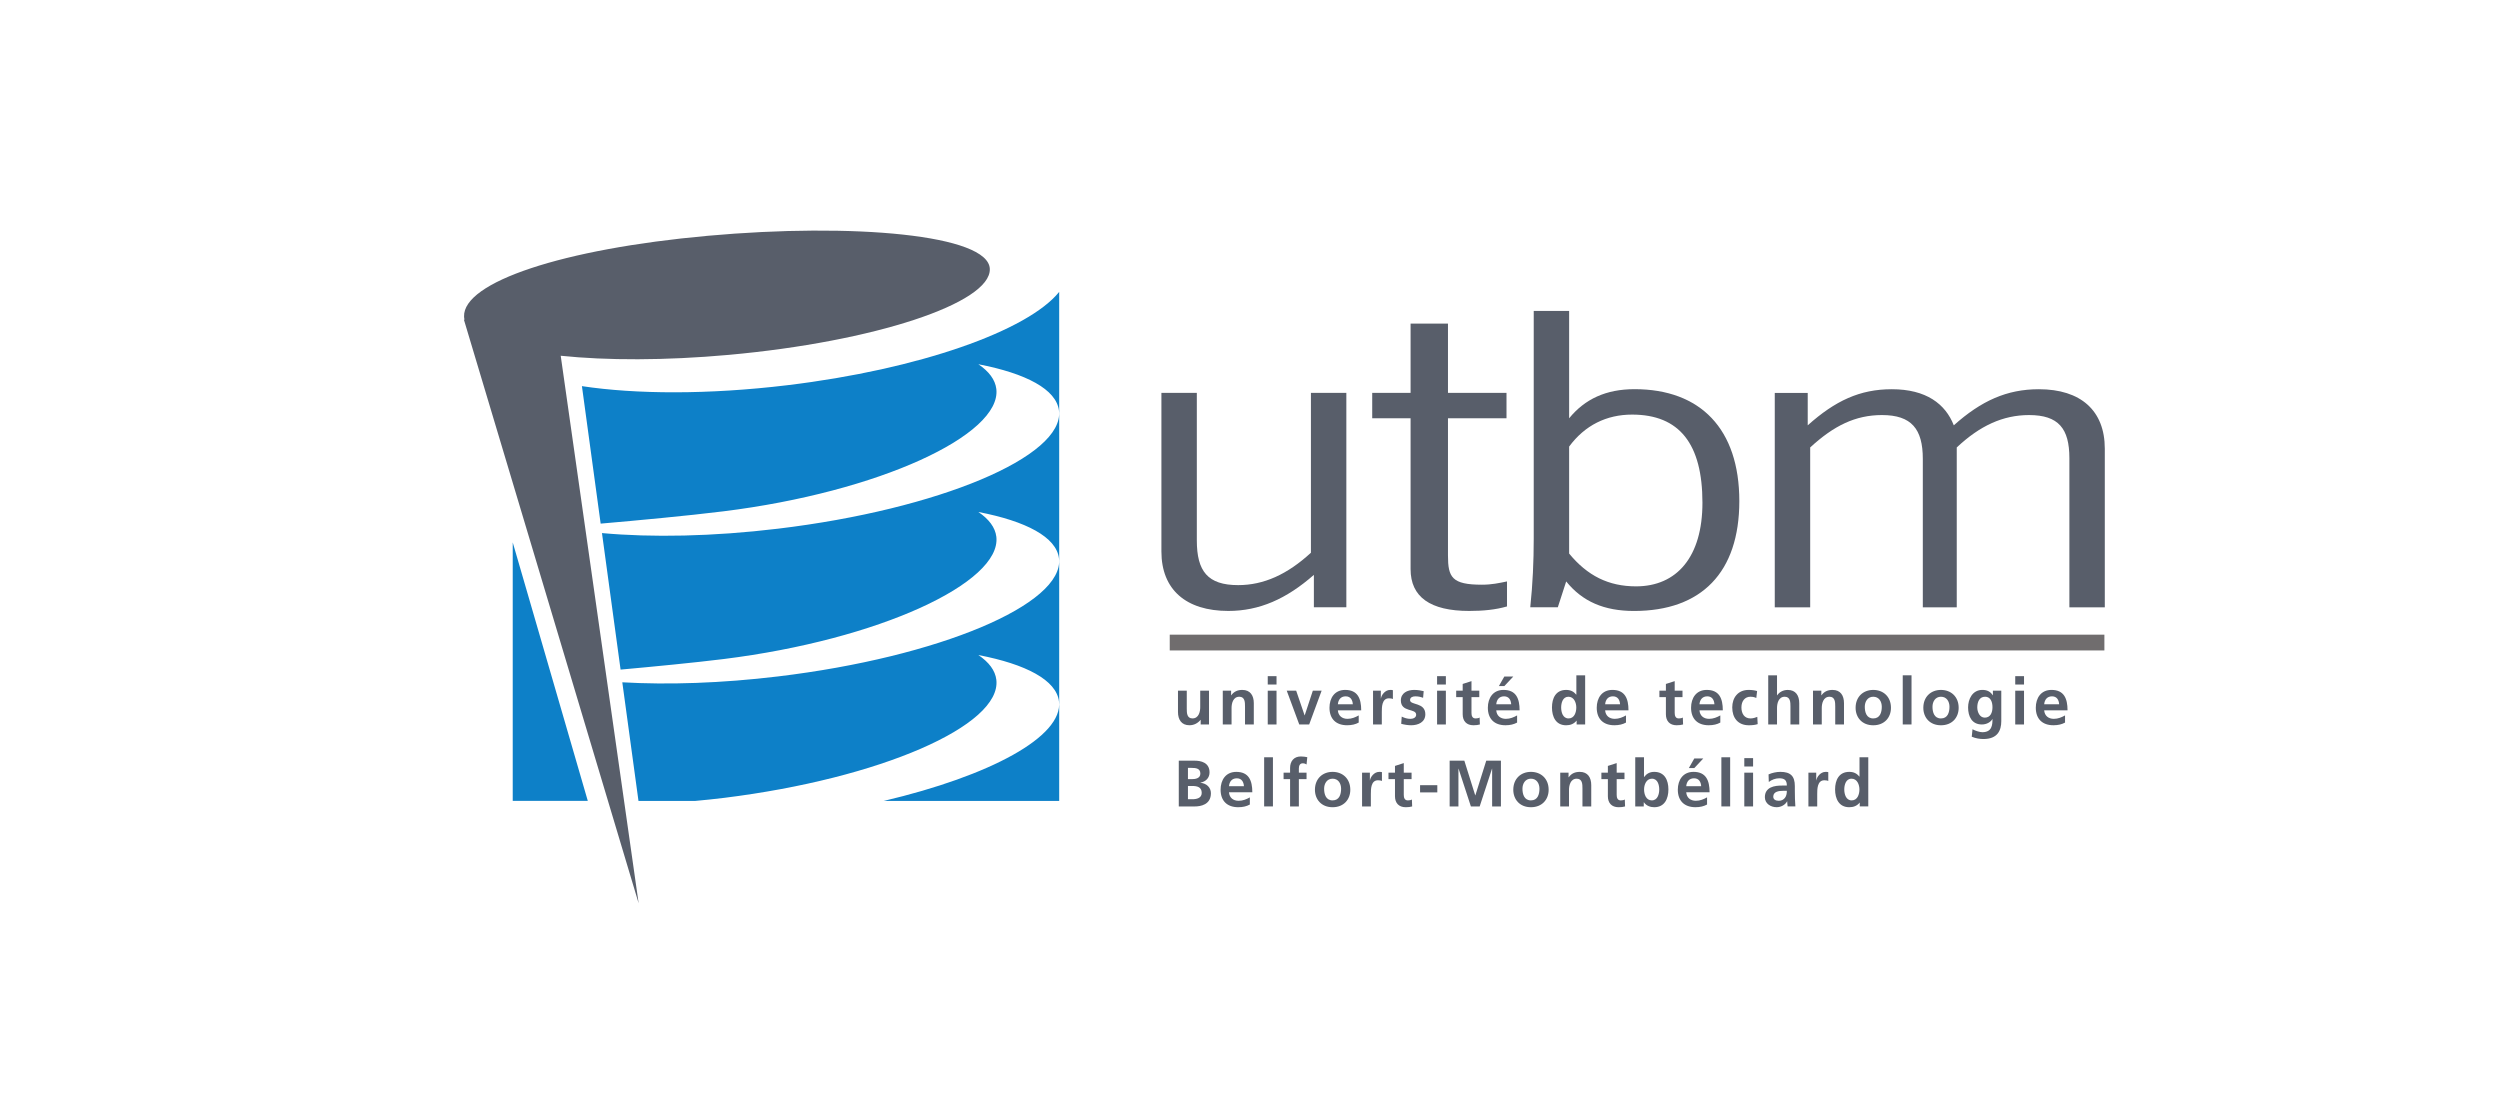 <?xml version="1.0" encoding="UTF-8" standalone="no"?>
<!-- Created with Inkscape (http://www.inkscape.org/) -->

<svg
   xmlns:dc="http://purl.org/dc/elements/1.1/"
   xmlns:cc="http://creativecommons.org/ns#"
   xmlns:rdf="http://www.w3.org/1999/02/22-rdf-syntax-ns#"
   xmlns:svg="http://www.w3.org/2000/svg"
   xmlns="http://www.w3.org/2000/svg"
   xmlns:sodipodi="http://sodipodi.sourceforge.net/DTD/sodipodi-0.dtd"
   xmlns:inkscape="http://www.inkscape.org/namespaces/inkscape"
   width="140"
   height="62"
   id="svg2"
   version="1.1"
   inkscape:version="0.47 r22583"
   sodipodi:docname="aaaaaaaaaaaaaaaaaaaaaaaaaaaa.svg">
  <defs
     id="defs4">
    <inkscape:perspective
       sodipodi:type="inkscape:persp3d"
       inkscape:vp_x="0 : 526.18109 : 1"
       inkscape:vp_y="0 : 1000 : 0"
       inkscape:vp_z="744.09448 : 526.18109 : 1"
       inkscape:persp3d-origin="372.04724 : 350.78739 : 1"
       id="perspective10" />
    <inkscape:perspective
       sodipodi:type="inkscape:persp3d"
       inkscape:vp_x="0 : 0.5 : 1"
       inkscape:vp_y="0 : 1000 : 0"
       inkscape:vp_z="1 : 0.5 : 1"
       inkscape:persp3d-origin="0.5 : 0.33333333 : 1"
       id="perspective10749" />
    <inkscape:perspective
       sodipodi:type="inkscape:persp3d"
       inkscape:vp_x="0 : 526.18109 : 1"
       inkscape:vp_y="0 : 1000 : 0"
       inkscape:vp_z="744.09448 : 526.18109 : 1"
       inkscape:persp3d-origin="372.04724 : 350.78739 : 1"
       id="perspective10-7" />
    <inkscape:perspective
       id="perspective2824"
       inkscape:persp3d-origin="0.5 : 0.33333333 : 1"
       inkscape:vp_z="1 : 0.5 : 1"
       inkscape:vp_y="0 : 1000 : 0"
       inkscape:vp_x="0 : 0.5 : 1"
       sodipodi:type="inkscape:persp3d" />
    <inkscape:perspective
       id="perspective2889"
       inkscape:persp3d-origin="237.96852 : 44.161418 : 1"
       inkscape:vp_z="475.93704 : 66.242126 : 1"
       inkscape:vp_y="0 : 1000 : 0"
       inkscape:vp_x="0 : 66.242126 : 1"
       sodipodi:type="inkscape:persp3d" />
    <clipPath
       id="clipPath18"
       clipPathUnits="userSpaceOnUse">
      <path
         id="path20"
         d="m 0,1190.551 841.89,0 L 841.89,0 0,0 0,1190.551 z" />
    </clipPath>
    <inkscape:perspective
       id="perspective10-74"
       inkscape:persp3d-origin="0.5 : 0.33333333 : 1"
       inkscape:vp_z="1 : 0.5 : 1"
       inkscape:vp_y="0 : 1000 : 0"
       inkscape:vp_x="0 : 0.5 : 1"
       sodipodi:type="inkscape:persp3d" />
  </defs>
  <sodipodi:namedview
     id="base"
     pagecolor="#ffffff"
     bordercolor="#666666"
     borderopacity="1.0"
     inkscape:pageopacity="0.0"
     inkscape:pageshadow="2"
     inkscape:zoom="1.4984375"
     inkscape:cx="105.7571"
     inkscape:cy="96.912342"
     inkscape:document-units="px"
     inkscape:current-layer="layer1"
     showgrid="false"
     inkscape:window-width="1280"
     inkscape:window-height="751"
     inkscape:window-x="-4"
     inkscape:window-y="-4"
     inkscape:window-maximized="1" />
  <g
     inkscape:label="Calque 1"
     inkscape:groupmode="layer"
     id="layer1"
     transform="translate(0,-990.362)">
    <g
       id="g5293"
       transform="matrix(1.163,0,0,-1.163,9.03,1115.989)">
      <g
         transform="matrix(0.76,0,0,0.76,48.56,77.08)"
         id="g738">
        <path
           id="path740"
           style="fill:#585e6a;fill-opacity:1;fill-rule:nonzero;stroke:#706d6e;stroke-width:1;stroke-linecap:butt;stroke-linejoin:miter;stroke-miterlimit:4;stroke-opacity:1;stroke-dasharray:none"
           d="M 0,0 59.217,0" />
      </g>
      <g
         transform="matrix(0.76,0,0,0.76,57.064,78.78)"
         id="g742">
        <path
           id="path744"
           style="fill:#585e6a;fill-opacity:1;fill-rule:nonzero;stroke:none"
           d="m 0,0 -2.057,0 0,2.052 c -1.745,-1.532 -3.459,-2.286 -5.422,-2.286 -2.68,0 -4.238,1.351 -4.238,3.766 l 0,10.051 2.244,0 0,-9.35 c 0,-1.948 0.685,-2.831 2.618,-2.831 1.619,0 3.115,0.676 4.611,2.052 l 0,10.129 2.244,0 L 0,0 z" />
      </g>
      <g
         transform="matrix(0.76,0,0,0.76,64.8,78.819)"
         id="g746">
        <path
           id="path748"
           style="fill:#585e6a;fill-opacity:1;fill-rule:nonzero;stroke:none"
           d="m 0,0 c -0.718,-0.207 -1.497,-0.285 -2.4,-0.285 -2.462,0 -3.709,0.883 -3.709,2.649 l 0,9.558 -2.431,0 0,1.61 2.431,0 0,4.389 2.369,0 0,-4.389 3.708,0 0,-1.61 -3.708,0 0,-8.7 c 0,-1.377 0.249,-1.845 2.15,-1.845 0.623,0 1.09,0.104 1.59,0.208 L 0,0 z" />
      </g>
      <g
         transform="matrix(0.76,0,0,0.76,71.013,79.786)"
         id="g750">
        <path
           id="path752"
           style="fill:#585e6a;fill-opacity:1;fill-rule:nonzero;stroke:none"
           d="m 0,0 c 2.586,0 4.207,1.87 4.207,5.297 0,3.741 -1.465,5.585 -4.457,5.585 -1.62,0 -2.992,-0.676 -3.989,-2.026 l 0,-6.778 C -3.085,0.675 -1.746,0 0,0 m -6.482,2.986 0,14.466 2.243,0 0,-6.804 c 0.997,1.221 2.338,1.845 4.145,1.845 4.176,0 6.638,-2.52 6.638,-7.091 0,-4.519 -2.399,-6.961 -6.669,-6.961 -1.901,0 -3.272,0.598 -4.3,1.871 l -0.53,-1.636 -1.746,0 c 0.157,1.48 0.219,2.934 0.219,4.31" />
      </g>
      <g
         transform="matrix(0.76,0,0,0.76,77.693,89.1)"
         id="g754">
        <path
           id="path756"
           style="fill:#585e6a;fill-opacity:1;fill-rule:nonzero;stroke:none"
           d="m 0,0 2.088,0 0,-2.053 c 1.745,1.559 3.303,2.287 5.329,2.287 2.181,0 3.396,-0.935 3.926,-2.287 1.745,1.559 3.365,2.287 5.391,2.287 2.649,0 4.176,-1.351 4.176,-3.767 l 0,-10.05 -2.244,0 0,9.452 c 0,1.87 -0.685,2.728 -2.555,2.728 -1.652,0 -3.116,-0.675 -4.581,-2.052 l 0,-10.128 -2.15,0 0,9.401 c 0,1.896 -0.716,2.779 -2.587,2.779 -1.683,0 -3.054,-0.675 -4.549,-2.052 l 0,-10.128 -2.244,0 L 0,0 z" />
      </g>
      <g
         transform="matrix(0.76,0,0,0.76,50.451,73.136)"
         id="g758">
        <path
           id="path760"
           style="fill:#585e6a;fill-opacity:1;fill-rule:nonzero;stroke:none"
           d="m 0,0 -0.528,0 0,0.291 -0.009,0 c -0.17,-0.208 -0.41,-0.341 -0.702,-0.341 -0.506,0 -0.727,0.358 -0.727,0.84 l 0,1.351 0.557,0 0,-1.144 c 0,-0.262 0.005,-0.614 0.362,-0.614 0.402,0 0.49,0.435 0.49,0.71 l 0,1.048 L 0,2.141 0,0 z" />
      </g>
      <g
         transform="matrix(0.76,0,0,0.76,51.114,74.762)"
         id="g762">
        <path
           id="path764"
           style="fill:#585e6a;fill-opacity:1;fill-rule:nonzero;stroke:none"
           d="m 0,0 0.528,0 0,-0.291 0.008,0 c 0.175,0.244 0.412,0.34 0.702,0.34 0.507,0 0.728,-0.358 0.728,-0.839 l 0,-1.351 -0.557,0 0,1.143 c 0,0.262 -0.004,0.615 -0.362,0.615 -0.402,0 -0.49,-0.436 -0.49,-0.711 l 0,-1.047 L 0,-2.141 0,0 z" />
      </g>
      <path
         id="path766"
         style="fill:#585e6a;fill-opacity:1;fill-rule:nonzero;stroke:none"
         d="m 53.279,75.462 0.423,0 0,-0.403 -0.423,0 0,0.403 z m 0,-0.7 0.423,0 0,-1.627 -0.423,0 0,1.627 z" />
      <g
         transform="matrix(0.76,0,0,0.76,54.194,74.762)"
         id="g768">
        <path
           id="path770"
           style="fill:#585e6a;fill-opacity:1;fill-rule:nonzero;stroke:none"
           d="m 0,0 0.598,0 0.532,-1.56 0.009,0 L 1.653,0 2.21,0 1.421,-2.141 0.793,-2.141 0,0 z" />
      </g>
      <g
         transform="matrix(0.76,0,0,0.76,57.376,74.108)"
         id="g772">
        <path
           id="path774"
           style="fill:#585e6a;fill-opacity:1;fill-rule:nonzero;stroke:none"
           d="M 0,0 C -0.017,0.271 -0.142,0.503 -0.453,0.503 -0.765,0.503 -0.923,0.287 -0.948,0 L 0,0 z m 0.373,-1.159 c -0.203,-0.112 -0.436,-0.17 -0.735,-0.17 -0.706,0 -1.117,0.406 -1.117,1.109 0,0.619 0.328,1.13 0.992,1.13 0.794,0 1.018,-0.544 1.018,-1.292 l -1.479,0 c 0.025,-0.345 0.266,-0.541 0.611,-0.541 0.27,0 0.503,0.101 0.71,0.217 l 0,-0.453 z" />
      </g>
      <g
         transform="matrix(0.76,0,0,0.76,58.349,74.762)"
         id="g776">
        <path
           id="path778"
           style="fill:#585e6a;fill-opacity:1;fill-rule:nonzero;stroke:none"
           d="m 0,0 0.494,0 0,-0.487 0.008,0 c 0.025,0.2 0.253,0.536 0.586,0.536 0.055,0 0.112,0 0.17,-0.017 l 0,-0.561 c -0.05,0.03 -0.149,0.046 -0.25,0.046 -0.452,0 -0.452,-0.565 -0.452,-0.872 l 0,-0.786 L 0,-2.141 0,0 z" />
      </g>
      <g
         transform="matrix(0.76,0,0,0.76,60.76,74.42)"
         id="g780">
        <path
           id="path782"
           style="fill:#585e6a;fill-opacity:1;fill-rule:nonzero;stroke:none"
           d="m 0,0 c -0.171,0.059 -0.295,0.092 -0.499,0.092 -0.15,0 -0.328,-0.054 -0.328,-0.237 0,-0.34 0.968,-0.125 0.968,-0.898 0,-0.498 -0.445,-0.697 -0.898,-0.697 -0.211,0 -0.428,0.037 -0.631,0.092 l 0.034,0.456 c 0.174,-0.087 0.356,-0.142 0.548,-0.142 0.141,0 0.366,0.055 0.366,0.263 0,0.419 -0.969,0.133 -0.969,0.905 0,0.461 0.403,0.665 0.84,0.665 0.261,0 0.432,-0.042 0.606,-0.079 L 0,0 z" />
      </g>
      <path
         id="path784"
         style="fill:#585e6a;fill-opacity:1;fill-rule:nonzero;stroke:none"
         d="m 61.433,75.462 0.423,0 0,-0.403 -0.423,0 0,0.403 z m 0,-0.7 0.423,0 0,-1.627 -0.423,0 0,1.627 z" />
      <g
         transform="matrix(0.76,0,0,0.76,62.666,74.452)"
         id="g786">
        <path
           id="path788"
           style="fill:#585e6a;fill-opacity:1;fill-rule:nonzero;stroke:none"
           d="m 0,0 -0.412,0 0,0.408 0.412,0 0,0.427 0.557,0.179 0,-0.606 0.495,0 0,-0.408 -0.495,0 0,-0.997 c 0,-0.183 0.05,-0.353 0.262,-0.353 0.099,0 0.195,0.02 0.254,0.058 l 0.016,-0.44 C 0.973,-1.766 0.844,-1.782 0.678,-1.782 0.242,-1.782 0,-1.513 0,-1.088 L 0,0 z" />
      </g>
      <g
         transform="matrix(0.76,0,0,0.76,65.286,73.227)"
         id="g790">
        <path
           id="path792"
           style="fill:#585e6a;fill-opacity:1;fill-rule:nonzero;stroke:none"
           d="m 0,0 c -0.204,-0.111 -0.437,-0.17 -0.735,-0.17 -0.707,0 -1.118,0.406 -1.118,1.109 0,0.62 0.329,1.13 0.993,1.13 0.794,0 1.018,-0.544 1.018,-1.292 l -1.479,0 c 0.025,-0.344 0.265,-0.541 0.611,-0.541 0.27,0 0.502,0.101 0.71,0.217 L 0,0 z m -0.374,1.159 c -0.017,0.271 -0.141,0.503 -0.453,0.503 -0.311,0 -0.469,-0.216 -0.494,-0.503 l 0.947,0 z m -0.436,1.758 0.569,0 -0.569,-0.606 -0.345,0 0.345,0.606 z" />
      </g>
      <g
         transform="matrix(0.76,0,0,0.76,67.764,73.426)"
         id="g794">
        <path
           id="path796"
           style="fill:#585e6a;fill-opacity:1;fill-rule:nonzero;stroke:none"
           d="m 0,0 c 0.37,0 0.49,0.39 0.49,0.693 0,0.3 -0.142,0.682 -0.499,0.682 -0.361,0 -0.46,-0.395 -0.46,-0.682 C -0.469,0.398 -0.366,0 0,0 m 0.511,-0.143 -0.009,0 c -0.165,-0.207 -0.395,-0.29 -0.656,-0.29 -0.656,0 -0.897,0.54 -0.897,1.126 0,0.59 0.241,1.114 0.897,1.114 0.278,0 0.474,-0.096 0.64,-0.299 l 0.008,0 0,1.225 0.557,0 0,-3.116 -0.54,0 0,0.24 z" />
      </g>
      <g
         transform="matrix(0.76,0,0,0.76,70.244,74.108)"
         id="g798">
        <path
           id="path800"
           style="fill:#585e6a;fill-opacity:1;fill-rule:nonzero;stroke:none"
           d="M 0,0 C -0.017,0.271 -0.141,0.503 -0.453,0.503 -0.764,0.503 -0.921,0.287 -0.946,0 L 0,0 z m 0.375,-1.159 c -0.204,-0.112 -0.437,-0.17 -0.736,-0.17 -0.706,0 -1.117,0.406 -1.117,1.109 0,0.619 0.328,1.13 0.993,1.13 0.793,0 1.018,-0.544 1.018,-1.292 l -1.479,0 c 0.025,-0.345 0.266,-0.541 0.61,-0.541 0.27,0 0.503,0.101 0.711,0.217 l 0,-0.453 z" />
      </g>
      <g
         transform="matrix(0.76,0,0,0.76,72.451,74.452)"
         id="g802">
        <path
           id="path804"
           style="fill:#585e6a;fill-opacity:1;fill-rule:nonzero;stroke:none"
           d="m 0,0 -0.412,0 0,0.408 0.412,0 0,0.427 0.557,0.179 0,-0.606 0.494,0 0,-0.408 -0.494,0 0,-0.997 c 0,-0.183 0.05,-0.353 0.261,-0.353 0.1,0 0.196,0.02 0.254,0.058 l 0.017,-0.44 C 0.973,-1.766 0.844,-1.782 0.678,-1.782 0.242,-1.782 0,-1.513 0,-1.088 L 0,0 z" />
      </g>
      <g
         transform="matrix(0.76,0,0,0.76,74.787,74.108)"
         id="g806">
        <path
           id="path808"
           style="fill:#585e6a;fill-opacity:1;fill-rule:nonzero;stroke:none"
           d="M 0,0 C -0.016,0.271 -0.141,0.503 -0.452,0.503 -0.764,0.503 -0.922,0.287 -0.947,0 L 0,0 z m 0.374,-1.159 c -0.204,-0.112 -0.436,-0.17 -0.735,-0.17 -0.707,0 -1.118,0.406 -1.118,1.109 0,0.619 0.329,1.13 0.993,1.13 0.794,0 1.018,-0.544 1.018,-1.292 l -1.479,0 c 0.025,-0.345 0.266,-0.541 0.611,-0.541 0.27,0 0.502,0.101 0.71,0.217 l 0,-0.453 z" />
      </g>
      <g
         transform="matrix(0.76,0,0,0.76,76.804,74.411)"
         id="g810">
        <path
           id="path812"
           style="fill:#585e6a;fill-opacity:1;fill-rule:nonzero;stroke:none"
           d="m 0,0 c -0.099,0.046 -0.208,0.079 -0.378,0.079 -0.344,0 -0.565,-0.275 -0.565,-0.678 0,-0.393 0.188,-0.697 0.578,-0.697 0.157,0 0.333,0.058 0.428,0.099 l 0.024,-0.46 c -0.161,-0.05 -0.328,-0.072 -0.556,-0.072 -0.702,0 -1.055,0.479 -1.055,1.13 0,0.62 0.365,1.11 1.034,1.11 0.225,0 0.386,-0.026 0.541,-0.071 L 0,0 z" />
      </g>
      <g
         transform="matrix(0.76,0,0,0.76,77.378,75.503)"
         id="g814">
        <path
           id="path816"
           style="fill:#585e6a;fill-opacity:1;fill-rule:nonzero;stroke:none"
           d="m 0,0 0.557,0 0,-1.267 0.009,0 c 0.141,0.207 0.381,0.34 0.672,0.34 0.506,0 0.727,-0.357 0.727,-0.839 l 0,-1.35 -0.557,0 0,1.142 c 0,0.262 -0.004,0.616 -0.361,0.616 -0.403,0 -0.49,-0.437 -0.49,-0.711 l 0,-1.047 L 0,-3.116 0,0 z" />
      </g>
      <g
         transform="matrix(0.76,0,0,0.76,79.534,74.762)"
         id="g818">
        <path
           id="path820"
           style="fill:#585e6a;fill-opacity:1;fill-rule:nonzero;stroke:none"
           d="m 0,0 0.528,0 0,-0.291 0.008,0 c 0.174,0.244 0.411,0.34 0.702,0.34 0.507,0 0.726,-0.358 0.726,-0.839 l 0,-1.351 -0.555,0 0,1.143 c 0,0.262 -0.005,0.615 -0.362,0.615 -0.402,0 -0.491,-0.436 -0.491,-0.711 l 0,-1.047 L 0,-2.141 0,0 z" />
      </g>
      <g
         transform="matrix(0.76,0,0,0.76,82.435,73.426)"
         id="g822">
        <path
           id="path824"
           style="fill:#585e6a;fill-opacity:1;fill-rule:nonzero;stroke:none"
           d="M 0,0 C 0.428,0 0.541,0.382 0.541,0.739 0.541,1.067 0.366,1.375 0,1.375 -0.361,1.375 -0.536,1.059 -0.536,0.739 -0.536,0.387 -0.424,0 0,0 m 0,1.807 c 0.636,0 1.122,-0.428 1.122,-1.134 0,-0.615 -0.412,-1.106 -1.122,-1.106 -0.707,0 -1.118,0.491 -1.118,1.106 0,0.706 0.486,1.134 1.118,1.134" />
      </g>
      <path
         id="path826"
         style="fill:#585e6a;fill-opacity:1;fill-rule:nonzero;stroke:none"
         d="m 83.855,75.503 0.423,0 0,-2.367 -0.423,0 0,2.367 z" />
      <g
         transform="matrix(0.76,0,0,0.76,85.695,73.426)"
         id="g828">
        <path
           id="path830"
           style="fill:#585e6a;fill-opacity:1;fill-rule:nonzero;stroke:none"
           d="M 0,0 C 0.428,0 0.54,0.382 0.54,0.739 0.54,1.067 0.366,1.375 0,1.375 -0.362,1.375 -0.536,1.059 -0.536,0.739 -0.536,0.387 -0.424,0 0,0 m 0,1.807 c 0.635,0 1.122,-0.428 1.122,-1.134 0,-0.615 -0.412,-1.106 -1.122,-1.106 -0.706,0 -1.117,0.491 -1.117,1.106 0,0.706 0.486,1.134 1.117,1.134" />
      </g>
      <g
         transform="matrix(0.76,0,0,0.76,88.176,73.966)"
         id="g832">
        <path
           id="path834"
           style="fill:#585e6a;fill-opacity:1;fill-rule:nonzero;stroke:none"
           d="m 0,0 c 0,0.366 -0.14,0.665 -0.465,0.665 -0.377,0 -0.498,-0.35 -0.498,-0.678 0,-0.29 0.153,-0.647 0.474,-0.647 C -0.14,-0.66 0,-0.357 0,0 m 0.558,1.048 0,-1.933 c 0,-0.582 -0.233,-1.13 -1.13,-1.13 -0.22,0 -0.474,0.034 -0.741,0.146 l 0.047,0.473 c 0.17,-0.091 0.448,-0.187 0.622,-0.187 0.616,0 0.644,0.462 0.644,0.831 l -0.008,0 c -0.103,-0.184 -0.353,-0.341 -0.664,-0.341 -0.631,0 -0.873,0.507 -0.873,1.08 0,0.516 0.267,1.11 0.906,1.11 0.283,0 0.503,-0.096 0.657,-0.34 l 0.008,0 0,0.291 0.532,0 z" />
      </g>
      <path
         id="path836"
         style="fill:#585e6a;fill-opacity:1;fill-rule:nonzero;stroke:none"
         d="m 89.272,75.462 0.423,0 0,-0.403 -0.423,0 0,0.403 z m 0,-0.7 0.423,0 0,-1.627 -0.423,0 0,1.627 z" />
      <g
         transform="matrix(0.76,0,0,0.76,91.386,74.108)"
         id="g838">
        <path
           id="path840"
           style="fill:#585e6a;fill-opacity:1;fill-rule:nonzero;stroke:none"
           d="M 0,0 C -0.017,0.271 -0.141,0.503 -0.453,0.503 -0.764,0.503 -0.922,0.287 -0.948,0 L 0,0 z m 0.374,-1.159 c -0.203,-0.112 -0.436,-0.17 -0.735,-0.17 -0.706,0 -1.118,0.406 -1.118,1.109 0,0.619 0.328,1.13 0.993,1.13 0.793,0 1.018,-0.544 1.018,-1.292 l -1.48,0 c 0.026,-0.345 0.267,-0.541 0.612,-0.541 0.27,0 0.503,0.101 0.71,0.217 l 0,-0.453 z" />
      </g>
      <g
         transform="matrix(0.76,0,0,0.76,49.437,70.502)"
         id="g842">
        <path
           id="path844"
           style="fill:#585e6a;fill-opacity:1;fill-rule:nonzero;stroke:none"
           d="m 0,0 0.238,0 c 0.244,0 0.548,0.054 0.548,0.353 0,0.337 -0.295,0.361 -0.561,0.361 L 0,0.714 0,0 z m 0,-1.271 0.275,0 c 0.27,0 0.598,0.066 0.598,0.402 0,0.379 -0.307,0.437 -0.598,0.437 l -0.275,0 0,-0.839 z m -0.581,2.442 1.014,0 c 0.373,0 0.935,-0.108 0.935,-0.743 0,-0.345 -0.233,-0.586 -0.578,-0.648 l 0,-0.009 c 0.395,-0.037 0.665,-0.303 0.665,-0.66 0,-0.732 -0.657,-0.84 -1.022,-0.84 l -1.014,0 0,2.9 z" />
      </g>
      <g
         transform="matrix(0.76,0,0,0.76,52.133,70.162)"
         id="g846">
        <path
           id="path848"
           style="fill:#585e6a;fill-opacity:1;fill-rule:nonzero;stroke:none"
           d="M 0,0 C -0.017,0.27 -0.141,0.502 -0.453,0.502 -0.765,0.502 -0.923,0.286 -0.947,0 L 0,0 z m 0.374,-1.16 c -0.205,-0.111 -0.436,-0.17 -0.736,-0.17 -0.705,0 -1.117,0.407 -1.117,1.108 0,0.62 0.328,1.131 0.993,1.131 0.793,0 1.017,-0.545 1.017,-1.292 l -1.478,0 c 0.024,-0.345 0.265,-0.54 0.611,-0.54 0.27,0 0.503,0.1 0.71,0.216 l 0,-0.453 z" />
      </g>
      <path
         id="path850"
         style="fill:#585e6a;fill-opacity:1;fill-rule:nonzero;stroke:none"
         d="m 53.106,71.556 0.423,0 0,-2.367 -0.423,0 0,2.367 z" />
      <g
         transform="matrix(0.76,0,0,0.76,54.355,70.505)"
         id="g852">
        <path
           id="path854"
           style="fill:#585e6a;fill-opacity:1;fill-rule:nonzero;stroke:none"
           d="m 0,0 -0.412,0 0,0.407 0.412,0 0,0.3 c 0,0.427 0.241,0.727 0.681,0.727 0.142,0 0.299,-0.022 0.408,-0.046 L 1.043,0.927 C 0.993,0.955 0.922,1.001 0.802,1.001 0.615,1.001 0.556,0.839 0.556,0.673 l 0,-0.266 0.487,0 0,-0.407 -0.487,0 0,-1.732 L 0,-1.732 0,0 z" />
      </g>
      <g
         transform="matrix(0.76,0,0,0.76,56.401,69.48)"
         id="g856">
        <path
           id="path858"
           style="fill:#585e6a;fill-opacity:1;fill-rule:nonzero;stroke:none"
           d="M 0,0 C 0.428,0 0.54,0.381 0.54,0.739 0.54,1.067 0.366,1.375 0,1.375 -0.361,1.375 -0.536,1.059 -0.536,0.739 -0.536,0.386 -0.423,0 0,0 m 0,1.807 c 0.635,0 1.123,-0.428 1.123,-1.135 0,-0.614 -0.412,-1.105 -1.123,-1.105 -0.706,0 -1.118,0.491 -1.118,1.105 0,0.707 0.487,1.135 1.118,1.135" />
      </g>
      <g
         transform="matrix(0.76,0,0,0.76,57.821,70.815)"
         id="g860">
        <path
           id="path862"
           style="fill:#585e6a;fill-opacity:1;fill-rule:nonzero;stroke:none"
           d="m 0,0 0.495,0 0,-0.486 0.007,0 c 0.026,0.199 0.254,0.536 0.586,0.536 0.055,0 0.112,0 0.171,-0.016 l 0,-0.562 c -0.051,0.03 -0.15,0.046 -0.25,0.046 -0.452,0 -0.452,-0.565 -0.452,-0.872 l 0,-0.786 L 0,-2.14 0,0 z" />
      </g>
      <g
         transform="matrix(0.76,0,0,0.76,59.406,70.505)"
         id="g864">
        <path
           id="path866"
           style="fill:#585e6a;fill-opacity:1;fill-rule:nonzero;stroke:none"
           d="m 0,0 -0.412,0 0,0.407 0.412,0 0,0.428 0.557,0.18 0,-0.608 0.494,0 0,-0.407 -0.494,0 0,-0.997 c 0,-0.183 0.05,-0.353 0.261,-0.353 0.1,0 0.196,0.02 0.254,0.058 l 0.016,-0.44 C 0.972,-1.766 0.844,-1.782 0.677,-1.782 0.241,-1.782 0,-1.512 0,-1.089 L 0,0 z" />
      </g>
      <path
         id="path868"
         style="fill:#585e6a;fill-opacity:1;fill-rule:nonzero;stroke:none"
         d="m 60.614,70.212 0.83,0 0,-0.347 -0.83,0 0,0.347 z" />
      <g
         transform="matrix(0.76,0,0,0.76,62.038,71.392)"
         id="g870">
        <path
           id="path872"
           style="fill:#585e6a;fill-opacity:1;fill-rule:nonzero;stroke:none"
           d="m 0,0 0.931,0 0.69,-2.197 0.008,0 0.69,2.197 0.93,0 0,-2.899 -0.557,0 0,2.392 -0.007,0 -0.782,-2.392 -0.557,0 -0.781,2.392 -0.008,-0.007 0,-2.385 L 0,-2.899 0,0 z" />
      </g>
      <g
         transform="matrix(0.76,0,0,0.76,65.952,69.48)"
         id="g874">
        <path
           id="path876"
           style="fill:#585e6a;fill-opacity:1;fill-rule:nonzero;stroke:none"
           d="M 0,0 C 0.428,0 0.54,0.381 0.54,0.739 0.54,1.067 0.366,1.375 0,1.375 -0.362,1.375 -0.537,1.059 -0.537,0.739 -0.537,0.386 -0.423,0 0,0 m 0,1.807 c 0.635,0 1.122,-0.428 1.122,-1.135 0,-0.614 -0.412,-1.105 -1.122,-1.105 -0.706,0 -1.118,0.491 -1.118,1.105 0,0.707 0.486,1.135 1.118,1.135" />
      </g>
      <g
         transform="matrix(0.76,0,0,0.76,67.363,70.815)"
         id="g878">
        <path
           id="path880"
           style="fill:#585e6a;fill-opacity:1;fill-rule:nonzero;stroke:none"
           d="m 0,0 0.527,0 0,-0.292 0.009,0 c 0.174,0.247 0.411,0.342 0.702,0.342 0.507,0 0.727,-0.357 0.727,-0.84 l 0,-1.35 -0.557,0 0,1.143 c 0,0.262 -0.004,0.615 -0.362,0.615 -0.402,0 -0.49,-0.436 -0.49,-0.71 l 0,-1.048 L 0,-2.14 0,0 z" />
      </g>
      <g
         transform="matrix(0.76,0,0,0.76,69.657,70.505)"
         id="g882">
        <path
           id="path884"
           style="fill:#585e6a;fill-opacity:1;fill-rule:nonzero;stroke:none"
           d="m 0,0 -0.411,0 0,0.407 0.411,0 0,0.428 0.558,0.18 0,-0.608 0.494,0 0,-0.407 -0.494,0 0,-0.997 c 0,-0.183 0.049,-0.353 0.262,-0.353 0.098,0 0.194,0.02 0.253,0.058 l 0.016,-0.44 C 0.973,-1.766 0.844,-1.782 0.678,-1.782 0.241,-1.782 0,-1.512 0,-1.089 L 0,0 z" />
      </g>
      <g
         transform="matrix(0.76,0,0,0.76,71.773,69.48)"
         id="g886">
        <path
           id="path888"
           style="fill:#585e6a;fill-opacity:1;fill-rule:nonzero;stroke:none"
           d="m 0,0 c 0.365,0 0.47,0.398 0.47,0.693 0,0.286 -0.1,0.682 -0.462,0.682 -0.357,0 -0.499,-0.382 -0.499,-0.682 C -0.491,0.39 -0.37,0 0,0 m -1.05,2.733 0.555,0 0,-1.25 0.009,0 c 0.153,0.203 0.349,0.324 0.639,0.324 0.658,0 0.898,-0.524 0.898,-1.114 0,-0.586 -0.24,-1.126 -0.898,-1.126 -0.236,0 -0.494,0.083 -0.655,0.313 l -0.009,0 0,-0.263 -0.539,0 0,3.116 z" />
      </g>
      <g
         transform="matrix(0.76,0,0,0.76,74.433,69.281)"
         id="g890">
        <path
           id="path892"
           style="fill:#585e6a;fill-opacity:1;fill-rule:nonzero;stroke:none"
           d="m 0,0 c -0.203,-0.111 -0.436,-0.17 -0.734,-0.17 -0.707,0 -1.119,0.407 -1.119,1.108 0,0.621 0.33,1.131 0.994,1.131 0.793,0 1.018,-0.545 1.018,-1.292 l -1.479,0 c 0.025,-0.344 0.265,-0.54 0.611,-0.54 0.27,0 0.502,0.1 0.709,0.216 L 0,0 z M -0.373,1.16 C -0.39,1.43 -0.514,1.662 -0.826,1.662 -1.137,1.662 -1.295,1.446 -1.32,1.16 l 0.947,0 z m -0.436,1.757 0.569,0 -0.569,-0.607 -0.345,0 0.345,0.607 z" />
      </g>
      <path
         id="path894"
         style="fill:#585e6a;fill-opacity:1;fill-rule:nonzero;stroke:none"
         d="m 75.122,71.556 0.423,0 0,-2.367 -0.423,0 0,2.367 z" />
      <path
         id="path896"
         style="fill:#585e6a;fill-opacity:1;fill-rule:nonzero;stroke:none"
         d="m 76.226,71.515 0.423,0 0,-0.403 -0.423,0 0,0.403 z m 0,-0.7 0.423,0 0,-1.626 -0.423,0 0,1.626 z" />
      <g
         transform="matrix(0.76,0,0,0.76,77.889,69.461)"
         id="g898">
        <path
           id="path900"
           style="fill:#585e6a;fill-opacity:1;fill-rule:nonzero;stroke:none"
           d="m 0,0 c 0.17,0 0.304,0.074 0.391,0.191 0.09,0.121 0.116,0.274 0.116,0.44 l -0.24,0 c -0.25,0 -0.62,-0.041 -0.62,-0.369 C -0.353,0.078 -0.2,0 0,0 m -0.652,1.67 c 0.216,0.101 0.506,0.162 0.743,0.162 0.653,0 0.923,-0.269 0.923,-0.901 l 0,-0.275 C 1.014,0.44 1.018,0.278 1.022,0.12 1.026,-0.042 1.035,-0.191 1.047,-0.357 l -0.49,0 c -0.021,0.112 -0.021,0.253 -0.025,0.32 l -0.009,0 c -0.128,-0.237 -0.407,-0.37 -0.661,-0.37 -0.377,0 -0.747,0.228 -0.747,0.636 0,0.319 0.154,0.506 0.366,0.61 0.211,0.104 0.486,0.125 0.718,0.125 l 0.308,0 c 0,0.345 -0.153,0.461 -0.483,0.461 -0.236,0 -0.473,-0.091 -0.66,-0.233 L -0.652,1.67 z" />
      </g>
      <g
         transform="matrix(0.76,0,0,0.76,79.313,70.815)"
         id="g902">
        <path
           id="path904"
           style="fill:#585e6a;fill-opacity:1;fill-rule:nonzero;stroke:none"
           d="m 0,0 0.495,0 0,-0.486 0.008,0 c 0.025,0.199 0.253,0.536 0.587,0.536 0.054,0 0.111,0 0.169,-0.016 l 0,-0.562 c -0.05,0.03 -0.149,0.046 -0.249,0.046 -0.452,0 -0.452,-0.565 -0.452,-0.872 l 0,-0.786 L 0,-2.14 0,0 z" />
      </g>
      <g
         transform="matrix(0.76,0,0,0.76,81.397,69.48)"
         id="g906">
        <path
           id="path908"
           style="fill:#585e6a;fill-opacity:1;fill-rule:nonzero;stroke:none"
           d="m 0,0 c 0.37,0 0.49,0.39 0.49,0.693 0,0.3 -0.141,0.682 -0.499,0.682 C -0.37,1.375 -0.47,0.979 -0.47,0.693 -0.47,0.398 -0.365,0 0,0 m 0.51,-0.142 -0.007,0 C 0.336,-0.35 0.108,-0.433 -0.154,-0.433 c -0.656,0 -0.898,0.54 -0.898,1.126 0,0.59 0.242,1.114 0.898,1.114 0.279,0 0.473,-0.095 0.64,-0.3 l 0.009,0 0,1.226 0.556,0 0,-3.116 -0.541,0 0,0.241 z" />
      </g>
      <g
         transform="matrix(0.76,0,0,0.76,30.142,89.471)"
         id="g910">
        <path
           id="path912"
           style="fill:#0d80c8;fill-opacity:1;fill-rule:nonzero;stroke:none"
           d="m 0,0 c -4.989,-0.601 -9.58,-0.577 -13.008,-0.058 l 1.187,-8.711 c 2.264,0.197 5.493,0.495 7.783,0.78 9.858,1.225 17.625,4.843 17.286,7.749 -0.07,0.591 -0.47,1.115 -1.139,1.569 3.024,-0.58 4.946,-1.594 5.107,-2.94 0.351,-2.905 -7.616,-6.254 -17.794,-7.478 -4.14,-0.499 -8.005,-0.568 -11.16,-0.279 l 1.179,-8.65 c 2.099,0.19 4.629,0.434 6.521,0.668 9.858,1.226 17.625,4.844 17.286,7.749 -0.07,0.59 -0.47,1.115 -1.139,1.569 3.024,-0.58 4.946,-1.593 5.107,-2.939 0.351,-2.906 -7.616,-6.255 -17.794,-7.479 -3.592,-0.433 -6.976,-0.54 -9.872,-0.373 l 1.025,-7.515 3.598,0 c 0.605,0.056 1.218,0.117 1.839,0.195 9.858,1.225 17.575,4.575 17.236,7.479 -0.07,0.591 -0.47,1.115 -1.139,1.569 3.024,-0.58 4.946,-1.594 5.107,-2.939 0.268,-2.228 -4.349,-4.712 -11.099,-6.304 l 11.113,0 0,32.251 C 15.257,3.458 8.381,1.009 0,0" />
      </g>
      <g
         transform="matrix(0.76,0,0,0.76,16.924,81.903)"
         id="g914">
        <path
           id="path916"
           style="fill:#0d80c8;fill-opacity:1;fill-rule:nonzero;stroke:none"
           d="m 0,0 0,-16.377 4.756,0 L 0,0 z" />
      </g>
      <g
         transform="matrix(0.76,0,0,0.76,26.315,96.666)"
         id="g918">
        <path
           id="path920"
           style="fill:#585e6a;fill-opacity:1;fill-rule:nonzero;stroke:none"
           d="m 0,0 c -9.198,-0.831 -15.506,-2.938 -15.44,-5.112 0.002,-0.07 0.011,-0.136 0.029,-0.203 L -15.45,-5.312 -4.379,-42.291 -9.316,-7.6 c 2.901,-0.303 6.612,-0.309 10.65,0.056 9.198,0.832 16.603,3.27 16.537,5.442 C 17.805,0.072 9.199,0.832 0,0" />
      </g>
    </g>
  </g>
</svg>
